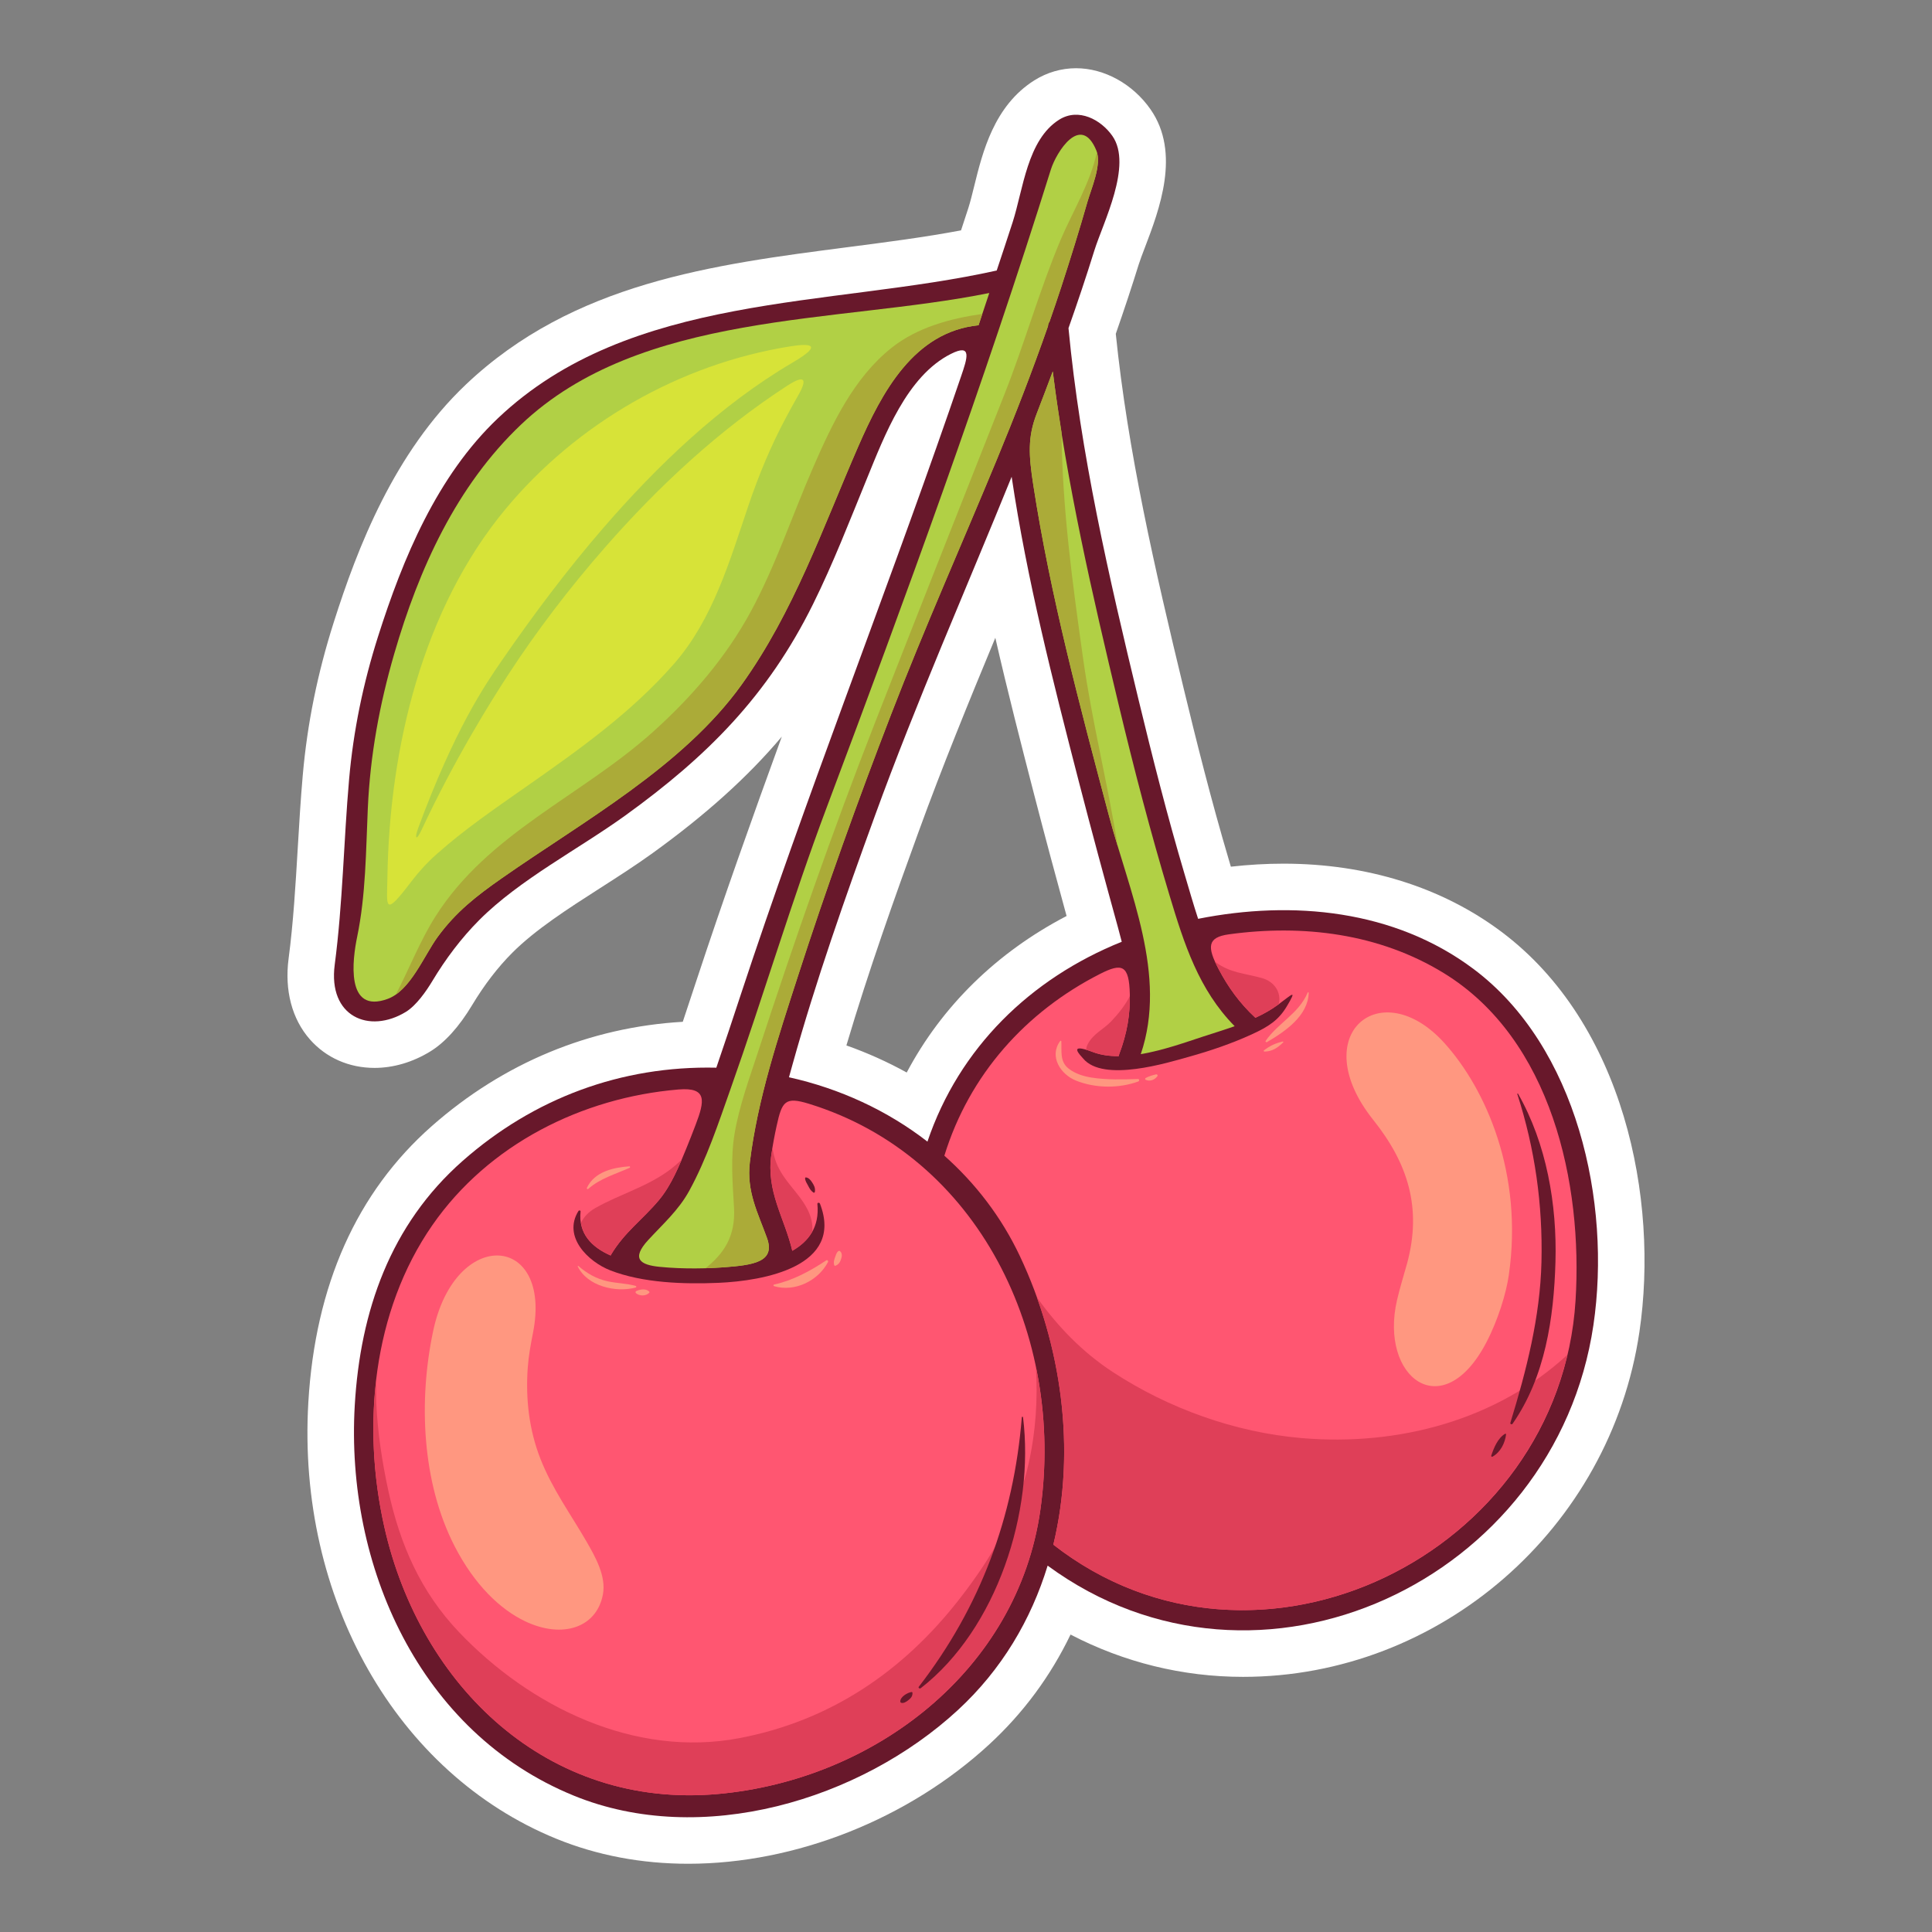 <svg id="Fruit" height="512" viewBox="0 0 992.13 992.13" width="512" xmlns="http://www.w3.org/2000/svg"><rect x="0" y="0" width="992.13" height="992.13" fill="#808080" stroke="none"/><g><path d="m770.945 478.432c-30.527-22.844-69.188-34.918-111.809-34.918-8.889 0-17.934.518-27.059 1.551l-.926-3.137c-9.252-31.17-16.98-62.197-23.318-88.436-14.865-61.541-28.711-121.811-34.852-182.066 4.373-12.539 8.24-24.236 11.775-35.611.672-2.16 1.9-5.379 3.201-8.789 7.363-19.295 18.49-48.457 2.879-70.854-9.088-13.037-23.746-21.135-38.252-21.135-7.557 0-14.967 2.156-21.438 6.236-20.708 13.061-26.575 36.875-30.862 54.266-1.033 4.191-2.008 8.15-3.018 11.295-1.232 3.826-2.488 7.645-3.754 11.463-18.484 3.488-37.758 5.982-57.936 8.596-69.441 8.99-141.244 18.285-196.367 70.605-36.811 34.945-55.583 83.6-67.826 122.082-8.38 26.354-13.588 52.07-15.919 78.617-1.094 12.455-1.841 25.082-2.564 37.295-1.113 18.826-2.267 38.295-4.702 56.814-2.138 16.251 1.729 30.955 10.89 41.398 8.31 9.475 20.114 14.693 33.237 14.693 9.656 0 19.508-2.891 28.49-8.357 7.619-4.643 14.906-12.697 21.656-23.934 6.207-10.33 13.133-19.355 20.592-26.826 11.941-11.965 28.846-22.791 45.189-33.262 8.988-5.754 18.279-11.705 26.895-17.928 27.104-19.572 48.645-38.867 66.332-59.816-15.018 41.25-29.969 83.191-43.783 125.091l-.422 1.273c-2.207 6.695-4.416 13.393-6.654 20.084-47.779 2.768-92.094 21.127-128.84 53.516-38.583 34.004-59.93 81.777-63.447 141.992-5.871 100.5 45.298 190.521 127.326 224.006 20.893 8.529 43.693 12.854 67.764 12.854 55.158 0 112.955-22.924 154.604-61.322 17.456-16.09 31.421-34.975 41.726-56.379 27.41 14.273 57.539 21.719 88.551 21.723h.021c101.127-.006 188.637-76.146 203.551-177.117 10.097-68.339-7.923-158.405-70.931-205.563zm-336.299 58.425c11.475-38.676 25.018-76.582 37.059-109.693 12.133-33.361 25.811-66.875 39.418-99.633 6.343 27.803 13.312 54.824 19.833 80.096 5.76 22.336 11.709 44.328 16.762 62.762-35.845 18.668-64.054 46.33-82.099 80.376-9.858-5.449-20.237-10.111-30.973-13.908z" fill="#fff"/><g><path d="m756.635 497.555c-40.605-30.388-92.805-35.361-141.373-25.716-2.484-7.592-4.699-15.35-7.006-23.113-8.791-29.619-16.383-59.598-23.637-89.625-15.109-62.553-29.855-126.42-35.922-190.598 4.65-13.172 9.102-26.42 13.256-39.777 4.471-14.383 19.775-43.855 9.293-58.895-5.828-8.359-17.393-14.641-27.357-8.357-16.367 10.324-18.443 35.746-23.883 52.672-2.662 8.277-5.445 16.516-8.173 24.771-85.693 19.066-188.021 11.209-256.178 75.904-31.188 29.605-48.725 71.811-61.508 111.998-7.644 24.037-12.684 48.361-14.889 73.469-2.758 31.406-3.231 63.602-7.378 95.135-3.51 26.679 17.71 35.667 36.511 24.22 5.404-3.293 10.555-10.748 13.609-15.834 6.811-11.337 14.813-22.035 24.16-31.398 20.799-20.84 51.084-36.406 75.006-53.68 42.096-30.4 73.049-61.447 96.338-108.479 10.367-20.938 18.822-42.844 27.664-64.449 9.025-22.061 20.537-52.715 43.139-64.061 11.043-5.545 8.402 2.236 5.252 11.451-2.016 5.9-4.039 11.799-6.084 17.689-34.816 100.332-73.842 199.102-107.098 299.964-4.119 12.492-8.238 24.998-12.531 37.441-48.781-1.09-93.732 15.66-130.273 47.867-37.189 32.777-52.576 77.199-55.396 125.469-4.807 82.305 33.195 168.125 112.509 200.502 65.521 26.746 146.975 2.344 197.156-43.918 22.616-20.848 37.655-46.473 46.142-74.209 108.318 79.488 260.889 7.703 280.266-123.494 9.289-62.889-8.299-143.047-61.615-182.949zm-280.372 88.693c-20.643-16-45.006-27.254-71.105-33.047.596-2.152 1.188-4.311 1.787-6.453 12.047-43.193 26.996-85.623 42.314-127.746 21.396-58.838 46.727-116.174 70.243-174.176 7.861 52.916 21.242 105.141 34.578 156.834 6.438 24.955 13.189 49.828 20.041 74.674.684 2.477 1.32 4.898 1.922 7.289-46.922 18.873-83.499 54.523-99.78 102.625z" fill="#68182b"/><path d="m574.465 361.899c7.852 32.838 16.359 65.547 26.105 97.875 7.5 24.885 15.004 48.488 33.457 67.203-5.486 1.943-10.994 3.627-16.061 5.277-8.596 2.803-20.455 7.1-32.148 9.082 13.805-40.666-5.932-83.15-16.451-122.851-14.783-55.797-29.969-112.379-38.771-169.613-2.342-15.221-2.879-24.428 1.768-36.422 2.801-7.229 5.557-14.471 8.26-21.732 7.132 57.654 20.37 114.851 33.841 171.181z" fill="#b1d045"/><path d="m440.683 229.387c-18.238 41.848-33.029 84.82-59.867 122.244-30.129 42.004-81.471 70.201-123.166 99.391-12.967 9.078-23.461 17.205-32.902 30.125-6.973 9.539-13.982 27.511-25.641 31.798-21.89 8.051-18.061-20.455-15.713-31.779 4.481-21.621 4.504-44.061 5.483-66.02 1.219-27.303 5.992-53.299 13.594-79.488 12.615-43.475 31.859-86.078 65.111-117.641 61.508-58.383 161.859-51.709 240.443-67.551-1.846 5.52-3.654 11.051-5.521 16.563-33.128 3.35-49.587 34.284-61.821 62.358z" fill="#b1d045"/><path d="m375.116 559.299c17.025-48.059 31.492-96.978 49.434-144.72 40.711-108.334 80.533-217.121 115.116-327.588 2.713-8.664 15.371-29.193 23.383-9.613 2.9 7.088-2.701 19.508-4.654 26.373-4.162 14.623-8.707 29.135-13.404 43.592-1.938 5.969-3.98 11.902-6.035 17.83-.461.623-.744 1.41-.797 2.357-8.074 23.119-16.949 45.959-26.308 68.588-18.041 43.639-37.232 86.66-54.248 130.738-17.197 44.551-33.357 89.531-48.031 134.976-9.955 30.83-20.52 62.566-24.488 94.852-1.873 15.223 4.23 26.367 8.795 39.1 4.432 12.359-7.1 13.867-22.461 15.021-7.396.557-20.041 1.018-32.775-.264-9.738-.98-14.738-4.021-5.746-13.791 7.418-8.072 15.568-15.242 21.053-25.268 8.965-16.382 14.955-34.652 21.166-52.183z" fill="#b1d045"/><path d="m534.258 775.357c-11.684 82.576-85.517 138.729-165.569 145.904-87.336 7.832-152.922-55.191-171.35-137.238-11.671-51.963-6.025-110.648 24.707-154.893 28.852-41.541 76.895-65.521 126.398-69.654 14.861-1.238 13.436 5.912 8.758 18.188-1.531 4.025-3.104 8.037-4.729 12.023-3.695 9.078-7.787 19.09-14.164 26.688-8.328 9.924-17.656 16.389-24.588 28.043-.063.104-.092.203-.145.307-9.932-4.355-16.621-11.379-15.443-22.572.064-.604-.795-.742-1.074-.291-8.236 13.23 5.002 26.055 16.295 30.48 16.639 6.518 37.93 7.184 55.602 6.428 23.229-.994 64.604-8.381 52.119-40.658-.254-.656-1.404-.635-1.324.18 1.16 11.813-4.516 19.25-12.883 24.021-4.1-17.238-13.482-30.375-10.758-49.348.713-4.979 1.648-9.934 2.729-14.865 2.75-12.561 4.344-15.055 16.607-11.275 87.225 26.898 131.468 119.044 118.812 208.532z" fill="#ff5671"/><path d="m809.074 667.982c-8.23 130.391-163.74 206.787-268.154 125.244 11.754-48.674 4.365-102.629-17.244-148.307-9.467-20.014-22.772-37.254-38.726-51.436 12.836-41.664 41.878-73.967 79.864-93.313 11.395-5.804 15.029-4.708 15.383 10.385.229 9.836-1.277 19.818-5.471 30.857-.127.33-.197.645-.258.955-4.719.016-9.215-.584-13.223-2.111-13.576-5.166-6.166 1.92-5.061 3.266 10.338 12.566 43.744 2.127 54.564-.893 10.82-3.023 21.658-6.709 31.889-11.379 8.93-4.074 14.016-7.447 18.227-14.563 5.434-9.16 2.723-6.127-4.625-.699-3.512 2.592-7.447 4.764-11.566 6.674-.023-.025-.039-.051-.063-.072-8.037-7.412-14.021-15.836-18.785-24.887-5.982-11.382-5.979-16.365 5.271-17.908 37.951-5.211 77.063-.479 110.313 19.904 55.261 33.871 71.468 108.041 67.665 168.283z" fill="#ff5671"/><path d="m556.252 338.528c-5.404-38.33-10.785-77.475-11.115-116.455-1.662-10.436-3.217-20.885-4.514-31.355-2.703 7.262-5.459 14.504-8.26 21.732-4.646 11.994-4.109 21.201-1.768 36.422 8.803 57.234 23.988 113.816 38.771 169.613 1.412 5.322 2.992 10.697 4.629 16.105-5.122-32.119-13.22-63.986-17.743-96.062z" fill="#abab38"/><path d="m409.571 501.832c14.674-45.445 30.834-90.425 48.031-134.976 17.016-44.078 36.207-87.1 54.248-130.738 9.358-22.629 18.233-45.469 26.308-68.588.053-.947.336-1.734.797-2.357 2.055-5.928 4.098-11.861 6.035-17.83 4.697-14.457 9.242-28.969 13.404-43.592 1.885-6.627 7.094-18.381 4.854-25.568-3.266 15.682-12.787 31.207-18.566 44.912-10.863 25.768-18.471 53.102-28.793 79.172-22.286 56.287-44.546 112.59-66.606 168.967-21.869 55.889-41.471 112.295-60.131 169.304-4.512 13.785-9.496 27.279-11.926 41.631-2.117 12.5-1.014 25.359-.297 37.924.875 15.264-5.619 23.918-14.609 31.174 3.484-.104 6.605-.273 9.098-.461 15.361-1.154 26.893-2.662 22.461-15.021-4.564-12.732-10.668-23.877-8.795-39.1 3.968-32.287 14.532-64.023 24.487-94.853z" fill="#abab38"/><path d="m380.815 351.631c26.838-37.424 41.629-80.396 59.867-122.244 12.234-28.074 28.693-59.008 61.82-62.357.656-1.938 1.295-3.879 1.939-5.818-16.453 2.324-33.412 6.926-46.535 17.344-19.539 15.51-30.645 39.213-40.393 61.596-10.695 24.559-19.141 50.148-31.902 73.773-12.764 23.627-30.58 44.219-50.494 62.072-36.641 32.846-84.395 51.775-111.539 94.689-7.979 12.611-13.408 26.804-20.332 40.068 9.26-6.438 15.395-21.251 21.5-29.607 9.441-12.92 19.936-21.047 32.902-30.125 41.697-29.189 93.039-57.387 123.167-99.391z" fill="#abab38"/><path d="m310.724 281.059c-18.111 20.68-35.152 42.908-50.125 65.982-7.887 12.156-26.658 41.82-44.117 79.158-2.73 5.836-3.785 4.611-1.662-1.143 18.699-50.625 34.084-73.088 42.826-85.787 16.234-23.578 33.52-46.619 52.26-68.268 27.395-31.645 59.996-63.049 97.178-84.857 16.432-9.635 8.334-9.811-1.26-8.279-56.691 9.018-109.746 39.549-146.346 83.699-42.477 51.244-59.527 122.555-60.531 188.922-.227 15.01-2.072 21.129 12.223 2.271 3.797-5 8.066-9.697 13.215-14.275 13.984-12.439 29.582-23.135 44.895-33.854 27.395-19.174 54.607-38.344 76.771-63.66 20.033-22.881 28.691-52.992 38.227-81.188 5.256-15.535 11.414-30.486 19.141-44.957 2.049-3.838 4.129-7.732 6.348-11.551 4.857-8.385 3.824-11.238-5.422-5.248-35.074 22.723-66.289 51.828-93.621 83.035z" fill="#d7e338"/><path d="m804.863 695.77c-36.152 33.297-86.455 47.023-136.576 42.711-34.139-2.939-68.258-15.203-96.857-33.922-15.609-10.215-28.221-23.293-38.98-38.361 14.59 40.629 18.445 85.721 8.471 127.029 96.741 75.55 237.255 15.48 263.942-97.457z" fill="#df3f58"/><path d="m368.688 921.262c80.053-7.176 153.886-63.328 165.569-145.904 3.502-24.768 2.629-49.73-2.291-73.467.979 16.441-.002 32.896-3.742 49.666-5.867 26.313-19.249 48.688-35.622 69.699-28.947 37.148-66.277 62.449-112.91 71.322-53.742 10.225-107.438-16.078-143.959-54.422-19.686-20.67-30.26-44.902-36.285-72.539-3.225-14.789-5.527-30.064-6.217-45.184-.082-3.895-.088-7.791-.033-11.68-2.934 25.117-1.326 50.928 4.141 75.27 18.428 82.047 84.014 145.071 171.349 137.239z" fill="#df3f58"/><path d="m305.673 620.377c-3.279 1.857-5.9 4.504-7.318 7.596 1.307 7.867 7.152 13.213 15.223 16.752.053-.104.082-.203.145-.307 6.932-11.654 16.26-18.119 24.588-28.043 5.029-5.992 8.621-13.477 11.732-20.83-1.725 1.625-3.516 3.209-5.441 4.695-11.74 9.065-26.212 12.926-38.929 20.137z" fill="#df3f58"/><path d="m406.868 642.313c4.369-2.492 7.971-5.736 10.283-9.924.338-3.74-.631-7.756-2.566-11.492-4.498-8.682-12.207-14.326-15.932-23.816-.967-2.461-1.59-5.025-1.963-7.641-.191 1.178-.412 2.35-.58 3.525-2.724 18.973 6.659 32.109 10.758 49.348z" fill="#df3f58"/><path d="m625.826 497.705c4.764 9.051 10.748 17.475 18.785 24.887.023.021.039.047.063.072 4.119-1.91 8.055-4.082 11.566-6.674.152-.111.291-.217.439-.326 1.439-5.969-2.156-11.596-8.717-13.42-8.963-2.496-16.258-2.545-24.016-8.359.538 1.186 1.163 2.453 1.88 3.82z" fill="#df3f58"/><path d="m558.689 536.008c-.615 1.133-.873 2.143-.91 3.066.975.289 2.088.66 3.467 1.184 4.008 1.527 8.504 2.127 13.223 2.111.061-.311.131-.625.258-.955 4.055-10.672 5.58-20.354 5.471-29.871-2.391 4.613-5.707 8.879-9.541 12.906-4.016 4.215-9.079 6.244-11.968 11.559z" fill="#df3f58"/><g fill="#ff9780"><path d="m301.169 791.592c-8.219-14.199-17.527-26.918-23.6-42.342-5.895-14.971-7.709-30.977-6.551-46.943.436-6.01 1.51-11.924 2.682-17.822 10.096-50.877-39.926-54.824-51.297-.811-7.496 35.59-5.803 77.43 10.98 110.193 10.322 20.16 23.682 32.721 36.354 38.734 19.131 9.084 36.693 3.25 39.885-13.859 1.744-9.359-3.969-19.4-8.453-27.15z"/><path d="m705.221 575.129c17.617 22.078 25.127 45.006 17.354 73.666-1.459 5.375-3.58 11.953-5.168 18.824-9.191 39.703 23.359 64.621 45.781 21.92 6.176-11.756 10.303-25.58 11.615-34.684 7.541-52.229-11.848-95.65-32.965-119.111-32.76-36.404-71.596-4.455-36.617 39.385z"/><path d="m428.976 645.24c-.59 1.648-1.035 2.707-.598 4.426.084.336.441.414.723.293 1.836-.785 2.381-2.02 2.965-3.867.402-1.275.336-2.908-.842-3.684-.158-.105-.371-.086-.529 0-1.044.567-1.341 1.772-1.719 2.832z"/><path d="m425.192 648.1c.283-.535-.311-1.254-.877-.877-8.107 5.406-17.234 10.355-26.82 12.43-.432.094-.389.711 0 .826 10.651 3.15 22.666-2.749 27.697-12.379z"/><path d="m302.085 610.529c5.986-5.354 14.098-7.631 21.299-10.855.359-.16.182-.764-.199-.736-8.318.58-17.939 2.801-21.797 11.053-.215.454.308.886.697.538z"/><path d="m545.014 534.74c-.02-.328-.398-.406-.582-.158-5.859 7.926.242 17.227 8.217 20.377 9.943 3.932 21.893 4.043 31.891.41.65-.236.594-1.287-.17-1.262-7.801.244-16.012.484-23.73-.727-4.201-.658-8.537-2-11.912-4.656-4.605-3.624-3.437-8.902-3.714-13.984z"/><path d="m658.967 535.264c.178-.182-.004-.467-.24-.414-3.701.848-6.666 2.221-9.668 4.549-.262.199-.033.621.254.617 4.013-.045 6.91-1.987 9.654-4.752z"/><path d="m672.061 509.813c.01-.342-.436-.342-.549-.072-4.574 10.854-15.162 15.506-21.557 24.758-.281.406.256.885.652.652 9.291-5.438 21.122-13.462 21.454-25.338z"/><path d="m588.316 553.592c-.32.176-.369.746 0 .908 2.262 1.004 4.67.063 6.057-1.9.326-.461-.207-1.016-.688-.896-1.847.46-3.693.96-5.369 1.888z"/><path d="m326.458 661.178c.41-.109.404-.709 0-.822-4.67-1.313-9.59-1.342-14.324-2.357-5.838-1.258-10.66-4.02-15.139-7.902-.172-.148-.408.035-.311.238 4.92 10.151 19.522 13.601 29.774 10.843z"/><path d="m326.704 662.992c-.385.178-.439.787-.135 1.059 1.77 1.586 5.107 1.607 6.793-.127.184-.191.195-.51 0-.699-1.707-1.631-4.677-1.145-6.658-.233z"/></g><path d="m468.169 868.881c-2.07.275-5.998 2.48-5.842 4.975.016.273.166.463.424.557 1.207.441 2.709-.539 3.621-1.264 1.387-1.1 2.271-2.008 2.209-3.857-.006-.202-.184-.442-.412-.411z" fill="#68182b"/><path d="m413.757 604.637c-.18 0-.303.145-.313.313-.08 1.346.928 2.762 1.533 3.918.83 1.574 1.305 2.523 2.734 3.545.352.25.725-.102.768-.441.262-2.053-.455-3.307-1.596-5.033-.685-1.039-1.804-2.298-3.126-2.302z" fill="#68182b"/><path d="m472.823 866.926c39.121-30.389 58.546-90.883 52.53-139.107-.049-.395-.594-.408-.625 0-4.152 51.449-21.308 97.426-52.886 138.352-.474.61.475 1.147.981.755z" fill="#68182b"/><path d="m775.615 730.635c-.219.715.756 1.039 1.143.484 16.736-24.021 21.188-54.365 22.012-83.057.842-29.393-4.535-60.674-19.207-86.4-.119-.209-.467-.068-.391.166 9.063 28.078 13.111 56.738 12.41 86.234-.676 28.247-7.727 55.706-15.967 82.573z" fill="#68182b"/><path d="m766.438 748.035c4.094-2.295 6.418-6.953 6.967-11.441.033-.268-.314-.422-.52-.299-3.771 2.268-5.744 7.191-7.1 11.238-.129.385.33.684.653.502z" fill="#68182b"/></g></g></svg>